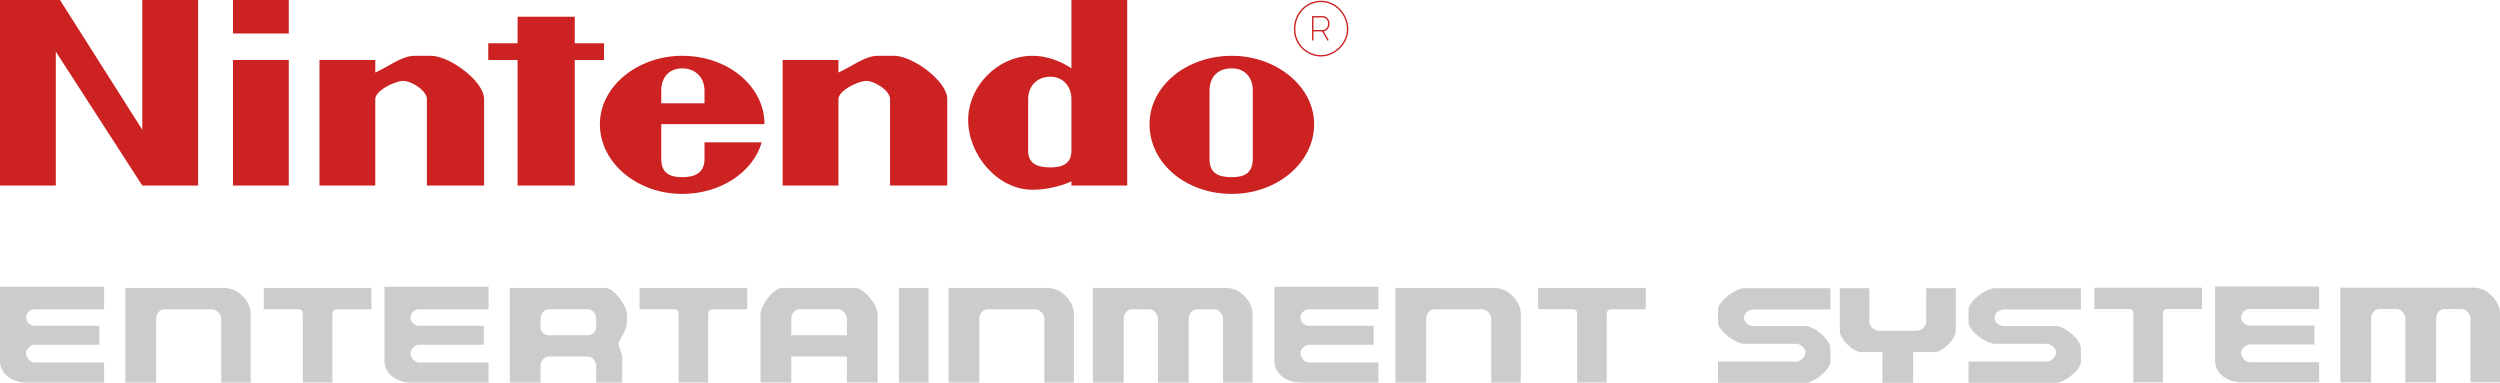 <?xml version="1.0" encoding="utf-8"?>
<!-- Generator: Adobe Illustrator 16.0.3, SVG Export Plug-In . SVG Version: 6.00 Build 0)  -->
<!DOCTYPE svg PUBLIC "-//W3C//DTD SVG 1.1//EN" "http://www.w3.org/Graphics/SVG/1.1/DTD/svg11.dtd">
<svg version="1.1" id="Ebene_1" xmlns="http://www.w3.org/2000/svg" xmlns:xlink="http://www.w3.org/1999/xlink" x="0px" y="0px"
	 width="566.929px" height="86.813px" viewBox="0 0 566.929 86.813" enable-background="new 0 0 566.929 86.813"
	 xml:space="preserve">
<g>
	<path fill="#CC2222" d="M44.922,42.076V0H32.266v29.421L13.603,0H0v42.076h12.655V11.707l19.61,30.369H44.922z"/>
	<path fill="#CC2222" d="M65.486,42.076V13.604H52.832v28.473L65.486,42.076L65.486,42.076z"/>
	<path fill="#CC2222" d="M65.486,7.594V0H52.832v7.594H65.486z"/>
	<path fill="#CC2222" d="M109.777,42.076V22.464c0-4.114-7.908-9.808-12.021-9.808h-3.797c-2.846,0-6.01,2.529-8.857,3.795v-2.847
		H72.447v28.473h12.654V22.464c0-1.899,4.43-4.114,6.329-4.114c1.897,0,5.377,2.214,5.377,4.114v19.613L109.777,42.076
		L109.777,42.076z"/>
	<g id="_x33_162_1_">
		<path fill="#CC2222" d="M214.811,42.077V22.463c0-4.111-7.908-9.807-12.025-9.807h-3.795c-2.847,0-6.009,2.53-8.858,3.795v-2.847
			h-12.654v28.473h12.654V22.463c0-1.897,4.432-4.111,6.325-4.111c1.896,0,5.381,2.214,5.381,4.111v19.614H214.811z"/>
	</g>
	<path fill="#CC2222" d="M130.338,42.076V13.604h6.646V9.807h-6.646v-6.01h-12.967v6.01h-6.646v3.797h6.646v28.473L130.338,42.076
		L130.338,42.076z"/>
	<path fill="#CC2222" d="M154.7,12.655c-10.122,0-18.663,6.959-18.663,15.5c0,8.86,8.542,15.818,18.663,15.818
		c8.857,0,16.135-5.062,18.033-11.703h-12.971v3.795c0,3.163-2.213,4.112-5.063,4.112c-2.849,0-4.744-0.949-4.744-4.112v-7.909
		h23.412C173.368,19.615,165.139,12.655,154.7,12.655z M154.7,15.503c2.85,0,5.063,1.898,5.063,5.062v2.848h-9.807v-2.849
		C149.955,17.401,151.851,15.503,154.7,15.503z"/>
	<path fill="#CC2222" d="M279.349,12.655c-10.442,0-18.666,6.959-18.666,15.5c0,8.86,8.224,15.818,18.666,15.818
		c10.118,0,18.663-6.958,18.663-15.818C298.012,19.615,289.467,12.655,279.349,12.655z M279.349,15.503
		c2.846,0,4.746,1.898,4.746,5.062v15.503c0,3.163-1.9,4.112-4.746,4.112c-3.164,0-5.063-0.949-5.063-4.112V20.563
		C274.287,17.401,276.185,15.503,279.349,15.503z"/>
	<path fill="#CC2222" d="M242.968,0v15.502c0,0-3.801-2.847-8.861-2.847c-7.909,0-14.553,6.959-14.553,14.551
		c0,7.91,6.644,15.819,14.553,15.819c5.062,0,8.861-1.898,8.861-1.898v0.949h12.651V0H242.968z M238.219,17.401
		c2.848,0,4.749,2.214,4.749,5.063v11.705c0,2.849-1.901,3.795-4.749,3.795c-3.164,0-5.063-0.947-5.063-3.795V22.464
		C233.158,19.615,235.055,17.401,238.219,17.401z"/>
	<path fill="#CC2222" d="M299.591,12.815c-3.399,0-6.166-2.768-6.166-6.171c0-3.637,2.709-6.486,6.166-6.486
		c3.347,0,6.174,2.971,6.174,6.486C305.765,9.874,302.823,12.815,299.591,12.815z M299.591,0.478c-3.278,0-5.846,2.708-5.846,6.167
		c0,3.227,2.622,5.852,5.846,5.852c3.063,0,5.854-2.789,5.854-5.852C305.446,3.302,302.764,0.478,299.591,0.478z M301.036,9.255
		l-1.217-2.134h-1.964v2.055h-0.319V3.637h2.376c1.039,0,1.582,0.876,1.582,1.742c0,0.79-0.451,1.587-1.318,1.722l1.138,1.995
		L301.036,9.255z M297.855,6.802h2.057c0.867,0,1.263-0.737,1.263-1.423s-0.396-1.423-1.263-1.423h-2.057V6.802z"/>
	<path fill="#CCCCCC"  d="M56.868,86.756V71.198c0-2.949-2.952-5.9-5.904-5.9H28.434v21.459h6.977V72.274c0-1.074,0.801-2.148,1.875-2.148h10.729
		c1.074,0,2.148,1.074,2.148,2.148v14.482H56.868z"/>
	<g id="_x32_399_1_" fill="#CCCCCC">
		<path d="M243.534,86.756V71.198c0-2.949-2.949-5.9-5.897-5.9h-22.533v21.459h6.973V72.274c0-1.074,0.808-2.148,1.875-2.148h10.729
			c1.073,0,2.147,1.074,2.147,2.148v14.482H243.534z"/>
	</g>
	<path fill="#CCCCCC" d="M344.871,86.756V71.198c0-2.949-2.949-5.9-5.898-5.9H316.44v21.459h6.974V72.274c0-1.074,0.807-2.148,1.881-2.148h10.729
		c1.073,0,2.144,1.074,2.144,2.148v14.482H344.871z"/>
	<path fill="#CCCCCC" d="M284.048,86.756V71.198c0-2.949-2.95-5.9-5.899-5.9h-30.311v21.459h6.978V72.274c0-1.074,0.803-2.148,1.875-2.148h4.023
		c0.808,0,1.876,1.074,1.876,2.148v14.482h6.979V72.274c0-1.074,0.802-2.148,1.876-2.148h4.022c0.807,0,1.875,1.074,1.875,2.148
		v14.482H284.048z"/>
	<path fill="#CCCCCC" d="M23.606,86.756H5.905C2.953,86.756,0,84.877,0,81.928V65.03h23.605v5.096H7.781c-0.805,0-1.875,0.807-1.875,1.879
		s1.07,1.877,1.875,1.877h14.752v4.291H7.781c-0.805,0-1.875,1.074-1.875,1.879c0,1.072,1.07,2.145,1.875,2.145h15.825V86.756z"/>
	<path fill="#CCCCCC" d="M110.792,86.756H93.086c-2.949,0-5.898-1.879-5.898-4.828V65.03h23.604v5.096H94.965c-0.804,0-1.878,0.807-1.878,1.879
		s1.074,1.877,1.878,1.877h14.752v4.291H94.965c-0.804,0-1.878,1.074-1.878,1.879c0,1.072,1.074,2.145,1.878,2.145h15.826V86.756z"
		/>
	<path fill="#CCCCCC" d="M312.594,86.756h-17.707c-2.949,0-5.898-1.879-5.898-4.828V65.03h23.605v5.096h-15.826c-0.807,0-1.881,0.807-1.881,1.879
		s1.074,1.877,1.881,1.877h14.752v4.291h-14.752c-0.807,0-1.881,1.074-1.881,1.879c0,1.072,1.074,2.145,1.881,2.145h15.826V86.756z"
		/>
	<path fill="#CCCCCC" d="M59.816,65.297v4.826h6.974c1.878,0,1.878,0,1.878,2.148v14.482h6.706v-14.48c0-2.148,0-2.148,2.146-2.148h6.706v-4.826
		H59.816V65.297z"/>
	<path fill="#CCCCCC" d="M145.043,65.297v4.826h6.973c1.875,0,1.875,0,1.875,2.148v14.482h6.706v-14.48c0-2.148,0-2.148,2.148-2.148h6.706v-4.826
		h-24.408V65.297z"/>
	<path fill="#CCCCCC" d="M348.804,65.297v4.826h6.974c1.875,0,1.875,0,1.875,2.148v14.482h6.705v-14.48c0-2.148,0-2.148,2.147-2.148h6.706v-4.826
		h-24.407V65.297z"/>
	<path fill="#CCCCCC" d="M115.606,65.297v21.459h6.976v-3.754c0-1.074,0.802-2.148,1.875-2.148h8.852c1.074,0,1.875,1.074,1.875,2.148v3.754h5.904
		v-5.902c0-0.805-0.807-1.875-0.807-2.949c0-0.805,1.875-2.682,1.875-4.828v-1.879c0-1.877-2.949-5.9-4.825-5.9H115.606z
		 M124.457,70.123h8.852c1.074,0,1.875,1.074,1.875,2.148v1.875c0,1.074-0.801,1.879-1.875,1.879h-8.852
		c-1.074,0-1.875-0.805-1.875-1.879v-1.875C122.582,71.198,123.383,70.123,124.457,70.123z"/>
	<path fill="#CCCCCC" d="M177.298,65.297c-1.881,0-4.83,4.023-4.83,5.9v15.559h6.973v-5.902h12.61v5.902h6.973V71.198c0-1.877-2.948-5.9-5.097-5.9
		H177.298z M181.323,70.123h8.848c0.807,0,1.881,1.074,1.881,2.148v3.754h-12.61v-3.754
		C179.441,71.198,180.248,70.123,181.323,70.123z"/>
	<path fill="#CCCCCC" d="M210.559,86.756V65.297h-6.706v21.459H210.559z"/>
	<g id="_x33_177_1_">
		<path fill="#CCCCCC" d="M566.93,86.698V71.141c0-2.949-2.955-5.9-5.904-5.9h-30.307v21.457h6.973V72.215c0-1.074,0.803-2.148,1.875-2.148h4.023
			c0.807,0,1.881,1.074,1.881,2.148v14.482h6.973V72.215c0-1.074,0.803-2.148,1.877-2.148h4.023c0.807,0,1.879,1.074,1.879,2.148
			v14.482H566.93z"/>
	</g>
	<g id="_x33_181_3_">
		<path fill="#CCCCCC" d="M525.917,86.698h-17.703c-2.949,0-5.898-1.879-5.898-4.828V64.973h23.602v5.094H510.09c-0.801,0-1.875,0.807-1.875,1.879
			c0,1.074,1.074,1.877,1.875,1.877h14.752v4.291H510.09c-0.801,0-1.875,1.074-1.875,1.879c0,1.074,1.074,2.146,1.875,2.146h15.826
			V86.698L525.917,86.698z"/>
	</g>
	<g id="_x32_391_3_">
		<path fill="#CCCCCC" d="M474.942,65.239v4.828h6.975c1.875,0,1.875,0,1.875,2.148v14.48h6.705v-14.48c0-2.148,0-2.148,2.148-2.148h6.705V65.24
			h-24.408V65.239z"/>
	</g>
	<g id="_x33_187">
		<path fill="#CCCCCC" d="M395.497,65.356c-1.875,0-5.898,2.951-5.898,4.826v2.953c0,1.877,4.023,4.826,5.898,4.826h11.803
			c1.074,0,2.143,1.074,2.143,1.879c0,1.07-1.067,2.145-2.143,2.145h-17.701v4.828h19.844c1.882,0,5.639-2.949,5.639-4.828v-2.949
			c0-2.146-3.757-5.096-5.639-5.096h-11.797c-1.073,0-2.147-0.805-2.147-1.879c0-1.072,1.074-1.879,2.147-1.879h17.436v-4.826
			H395.497z"/>
	</g>
	<g id="_x33_187_1_" >
		<path fill="#CCCCCC" d="M452.317,65.356c-1.881,0-5.903,2.951-5.903,4.826v2.953c0,1.877,4.022,4.826,5.903,4.826h11.803
			c1.068,0,2.143,1.074,2.143,1.879c0,1.07-1.072,2.145-2.143,2.145h-17.707v4.828h19.85c1.881,0,5.631-2.949,5.631-4.828v-2.949
			c0-2.146-3.75-5.096-5.631-5.096h-11.803c-1.068,0-2.145-0.805-2.145-1.879c0-1.072,1.074-1.879,2.145-1.879h17.434v-4.826
			H452.317z"/>
	</g>
	<g>
		<path fill="#CCCCCC"  d="M417.222,65.356v9.656c0,1.877,2.949,4.828,4.83,4.828h4.824v6.973h6.979V79.84h4.825c1.881,0,4.83-2.951,4.83-4.828
			v-9.656h-6.705v7.779c0,0.805-1.075,1.877-2.147,1.877h-8.581c-1.074,0-2.148-1.072-2.148-1.877v-7.779H417.222z"/>
	</g>
</g>
</svg>
